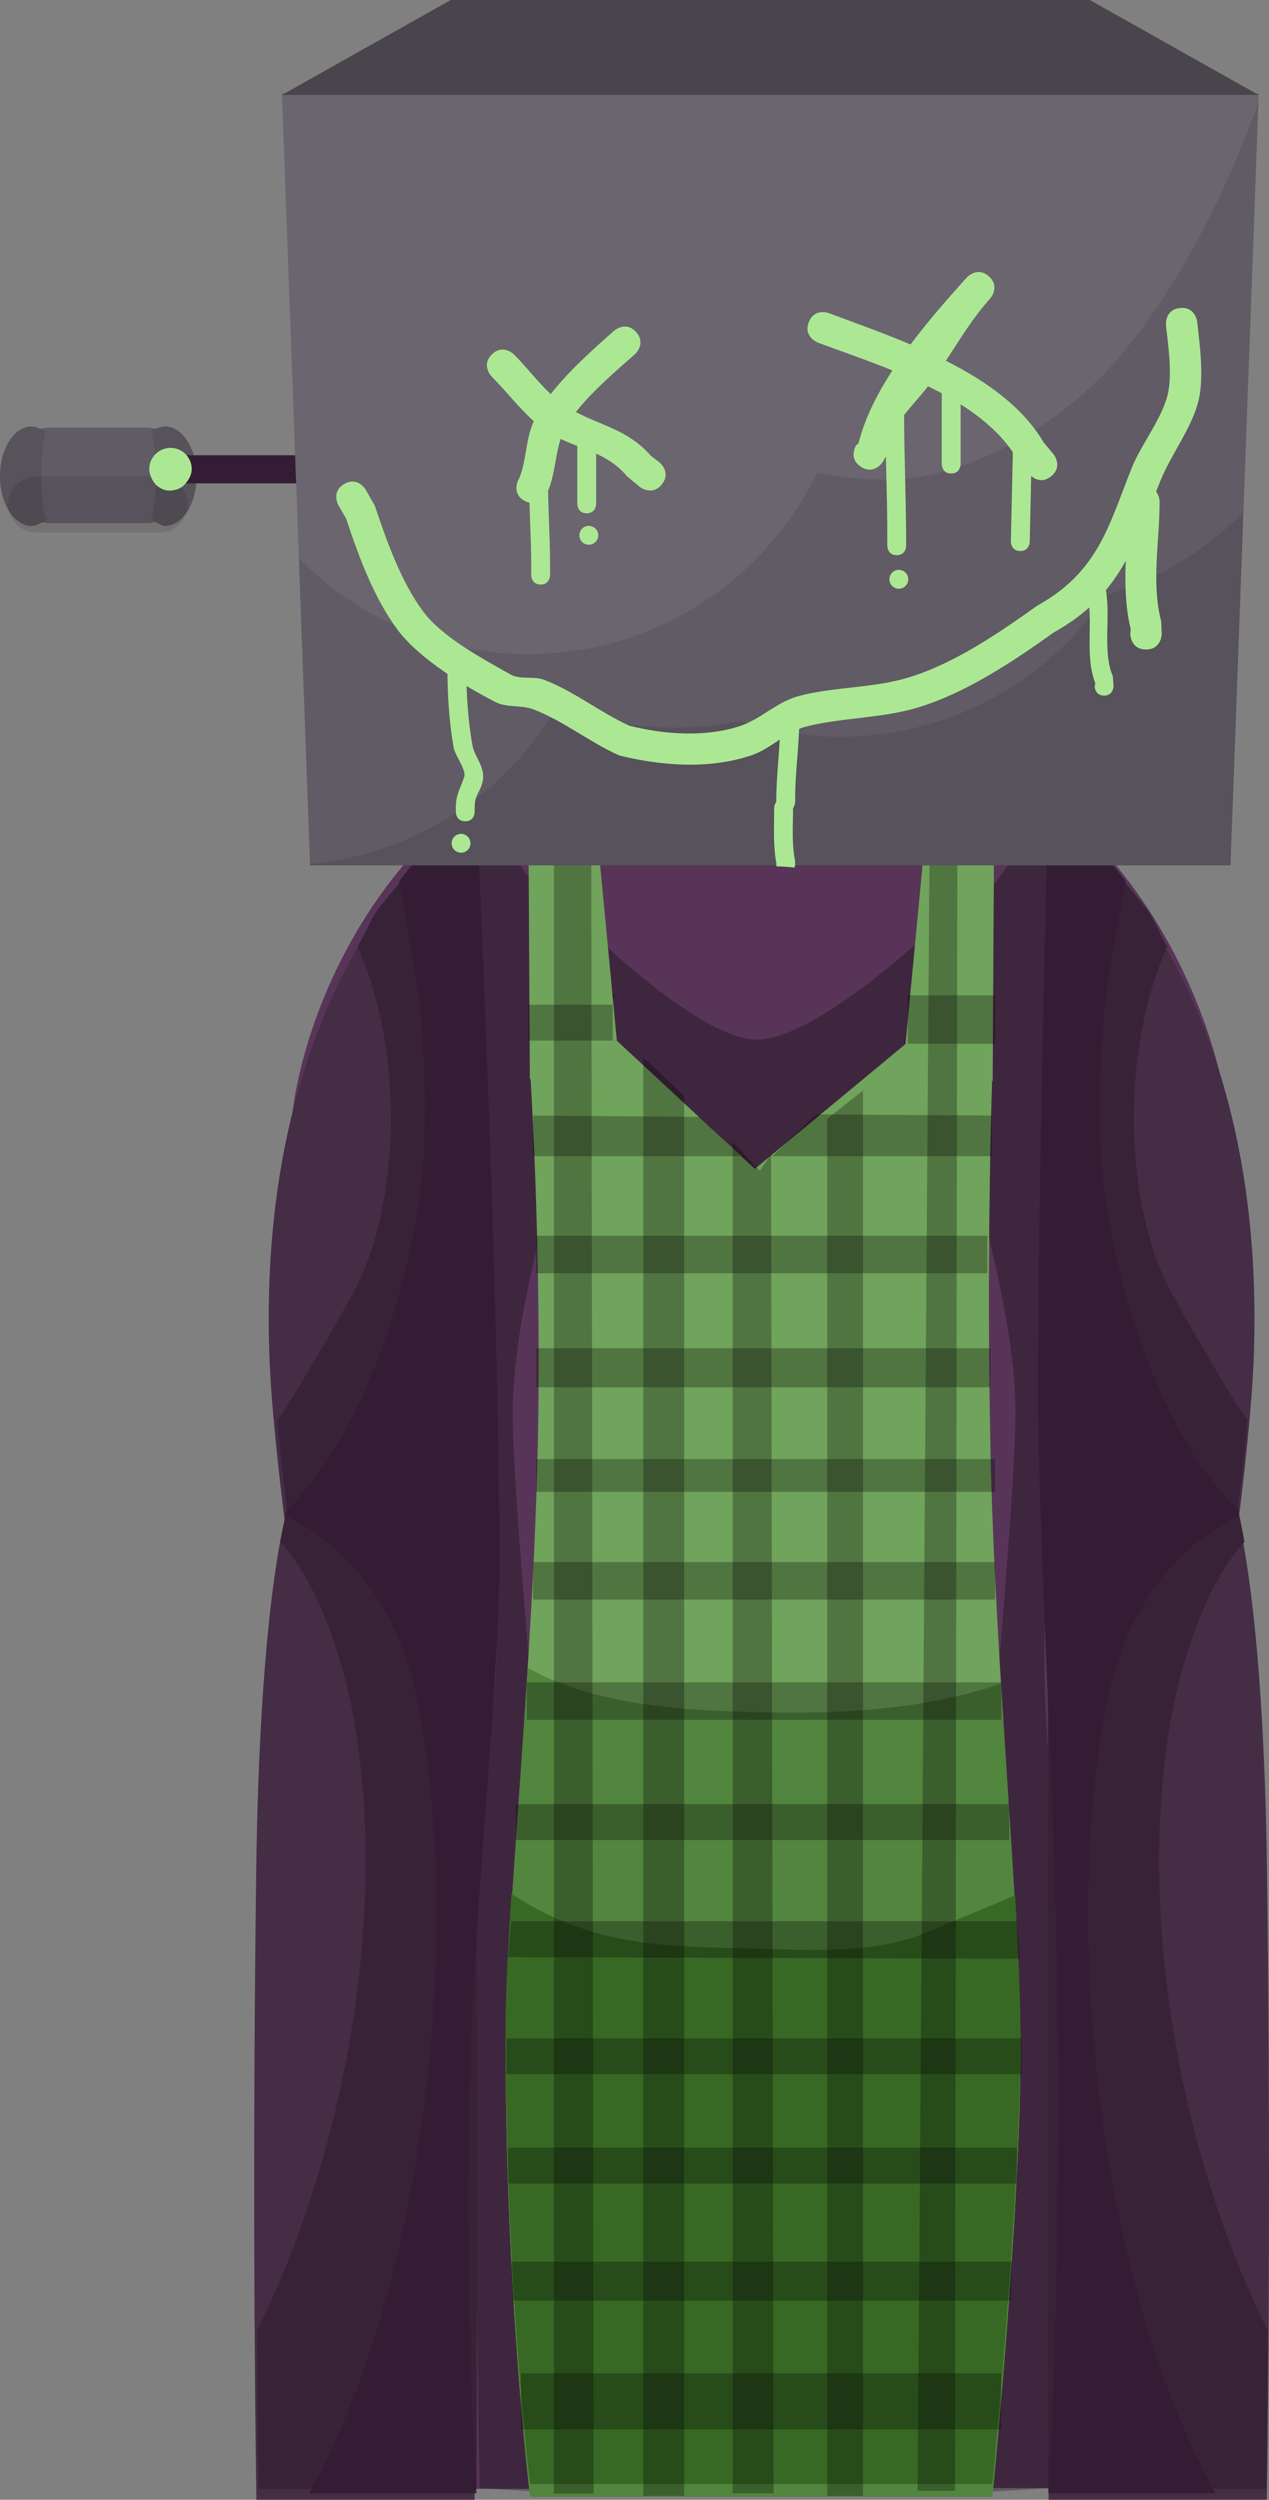 <svg version="1.1" xmlns="http://www.w3.org/2000/svg" xmlns:xlink="http://www.w3.org/1999/xlink" width="112.906" height="222.358" viewBox="0,0,112.906,222.358"><rect x="0" y="0" width="112.906" height="222.358" fill="#808080" stroke="none"/><defs><linearGradient x1="272.01" y1="125.506" x2="272.01" y2="130.506" gradientUnits="userSpaceOnUse" id="color-1"><stop offset="0" stop-color="#000000"/><stop offset="1" stop-color="#ffffff"/></linearGradient></defs><g transform="translate(-250.58,-86.26)"><g data-paper-data="{&quot;isPaintingLayer&quot;:true}" fill-rule="nonzero" stroke-linejoin="miter" stroke-miterlimit="10" stroke-dasharray="" stroke-dashoffset="0" style="mix-blend-mode: normal"><g fill="#58525b"><g data-paper-data="{&quot;index&quot;:null}"><path d="M255.096,128.55h8.398" stroke="#615b65" stroke-width="8.5" stroke-linecap="round"/><path d="M265.262,133.045c-0.411,0 -1.243,-0.624 -1.243,-0.624c0,0 0.423,-0.729 0.441,-3.755c0.017,-2.949 -0.474,-4.087 -0.474,-4.087c0,0 0.817,-0.387 1.276,-0.387c1.553,0 2.812,1.982 2.812,4.426c0,2.445 -1.259,4.426 -2.812,4.426z" stroke="none" stroke-width="0" stroke-linecap="butt"/><path d="M254.781,132.468c0,0 -0.884,0.578 -1.39,0.578c-1.553,0 -2.812,-1.982 -2.812,-4.426c0,-2.445 1.259,-4.426 2.812,-4.426c0.442,0 1.233,0.447 1.233,0.447c0,0 -0.346,1.145 -0.371,3.979c-0.03,3.396 0.528,3.849 0.528,3.849z" stroke="none" stroke-width="0" stroke-linecap="butt"/></g><path d="M253.804,131.133h10.981" stroke-opacity="0.098" stroke="#000000" stroke-width="5" stroke-linecap="round"/></g><g data-paper-data="{&quot;index&quot;:null}"><path d="M277.824,128.006h-11.627" fill="url(#color-1)" stroke="#341c34" stroke-width="2.5" stroke-linecap="round"/><path d="M267.638,127.989c0,0.845 -0.746,1.483 -0.746,1.483c0,0 -0.43,0.428 -1.25,0.428c-0.656,0 -1.199,-0.523 -1.199,-0.523c0,0 -0.581,-0.649 -0.581,-1.388c0,-1.043 0.845,-1.888 1.888,-1.888c1.043,0 1.888,0.845 1.888,1.888z" fill="#ace894" stroke="none" stroke-width="0" stroke-linecap="butt"/></g><g stroke-linecap="butt"><path d="M278.974,305.79c0,0 -0.635,-94.384 -0.793,-118.012c-0.055,-8.153 8.187,-36.761 40.202,-36.921c31.602,-0.158 39.857,29.487 39.849,36.897c-0.077,46.243 0.654,117.986 0.654,117.986l-10.497,0.096l-0.159,-114.843c0,0 0.075,-3.099 -2.816,-3.154c-3.434,-0.065 -2.945,3.116 -2.945,3.116l0.205,114.87l-48.214,0.072l-0.305,-115.233c0,0 0.279,-2.919 -2.886,-2.934c-3.111,-0.015 -2.816,2.909 -2.816,2.909l0.353,115.067z" fill="#583558" stroke="#583558" stroke-width="3.5"/><path d="M273.395,308.618c0,0 -0.436,-24.792 -0.015,-56.168c0.308,-22.999 2.531,-30.931 2.531,-30.931c0,0 -1.109,-8.563 -1.339,-14.077c-1.516,-36.214 18.235,-49.118 18.235,-49.118v150.294z" fill="#452d46" stroke="none" stroke-width="0"/><path d="M332.293,308.274c0,0 8.636,-82.604 8.636,-96.364c0,-13.268 -9.091,-37.045 -9.091,-37.045l12.5,-17.273c0,0 -0.408,54.416 -0.826,74.779c-0.153,7.446 1.133,17.794 1.093,25.22c-0.037,7.043 -0.722,50.001 -0.722,50.001z" data-paper-data="{&quot;index&quot;:null}" fill-opacity="0.282" fill="#000000" stroke="none" stroke-width="0"/><path d="M293.243,307.593c0,0 -0.685,-42.958 -0.722,-50.001c-0.04,-7.425 2.383,-18.456 2.23,-25.902c-0.418,-20.363 -1.962,-74.097 -1.962,-74.097l12.5,17.273c0,0 -9.091,23.778 -9.091,37.045c0,13.76 8.636,96.364 8.636,96.364z" fill-opacity="0.282" fill="#000000" stroke="none" stroke-width="0"/><path d="M273.588,307.657c0,0 -0.093,-5.293 -0.152,-14.082c0.16,-0.309 0.316,-0.622 0.468,-0.939c7.53,-15.699 11.228,-36.727 8.084,-53.858c-0.812,-4.427 -2.935,-11.534 -6.465,-15.357c0.337,-1.995 0.58,-2.864 0.58,-2.864c0,0 -0.827,-7.104 -0.838,-8.018c0.824,-0.839 5.759,-9.461 6.776,-11.345c4.26,-7.886 4.471,-21.558 0.341,-30.744c0.477,-0.642 1.187,-2.477 1.73,-3.177c3.904,-5.033 8.887,-9.912 8.887,-9.912v150.294z" fill="#382238" stroke="none" stroke-width="0"/><path d="M276.072,220.942c0,0 -0.013,-0.104 -0.038,-0.296c8.191,-7.868 12.154,-24.642 12.309,-33.16c0.089,-4.882 -0.013,-9.604 -0.781,-14.386c-0.465,-2.896 -0.926,-5.686 -1.478,-8.457c3.707,-4.821 6.883,-6.896 6.883,-6.896c0,0 2.045,44.052 2.045,67.345c0,11.07 -2.178,29.704 -2.595,44.977c-0.579,21.167 0.549,37.971 0.549,37.971h-14.875c0.133,-0.235 0.263,-0.469 0.39,-0.705c9.989,-18.505 13.401,-49.733 9.153,-70.179c-1.5,-7.219 -5.551,-13.162 -11.606,-16.055c0.027,-0.108 0.042,-0.161 0.042,-0.161z" fill="#341c34" stroke="none" stroke-width="0"/><path d="M343.876,308.618v-150.294c0,0 19.751,12.904 18.235,49.118c-0.231,5.514 -1.339,14.077 -1.339,14.077c0,0 2.222,7.933 2.531,30.931c0.421,31.377 -0.015,56.168 -0.015,56.168z" data-paper-data="{&quot;index&quot;:null}" fill="#452d46" stroke="none" stroke-width="0"/><path d="M343.822,307.657v-150.294c0,0 4.983,4.879 8.887,9.912c0.543,0.7 1.254,2.534 1.73,3.177c-4.131,9.186 -3.919,22.858 0.341,30.744c1.017,1.884 5.953,10.505 6.776,11.345c-0.011,0.913 -0.838,8.018 -0.838,8.018c0,0 0.243,0.868 0.58,2.864c-3.53,3.823 -5.653,10.93 -6.465,15.357c-3.144,17.131 0.554,38.16 8.084,53.858c0.152,0.317 0.308,0.63 0.468,0.939c-0.059,8.789 -0.152,14.082 -0.152,14.082z" data-paper-data="{&quot;index&quot;:null}" fill="#382238" stroke="none" stroke-width="0"/><path d="M360.791,221.102c-6.055,2.894 -10.106,8.836 -11.606,16.055c-4.248,20.445 -0.836,51.673 9.153,70.179c0.127,0.235 0.257,0.47 0.39,0.705h-14.875c0,0 1.113,-18.489 0.875,-40.907c-0.215,-20.281 -1.784,-43.943 -1.784,-57.042c0,-20.16 0.909,-52.345 0.909,-52.345c0,0 3.176,2.075 6.883,6.896c-0.552,2.771 -1.013,5.561 -1.478,8.457c-0.768,4.782 -0.87,9.504 -0.781,14.386c0.155,8.518 4.118,25.292 12.309,33.16c-0.024,0.192 -0.038,0.296 -0.038,0.296c0,0 0.015,0.052 0.042,0.161z" data-paper-data="{&quot;index&quot;:null}" fill="#341c34" stroke="none" stroke-width="0"/><path d="M301.561,195.774v-28.182c0,0 10.853,11.136 16.364,11.136c5.624,0 17.045,-11.136 17.045,-11.136v28.182z" fill-opacity="0.282" fill="#000000" stroke="none" stroke-width="0"/><path d="M297.721,182.265l-0.161,-28.931l5.212,-2.742l2.742,28.77z" fill="#70a35b" stroke="none" stroke-width="0"/><path d="M331.108,179.523l2.742,-28.77l5.212,2.742l-0.161,28.931z" data-paper-data="{&quot;index&quot;:null}" fill="#70a35b" stroke="none" stroke-width="0"/><path d="M297.746,308.364c0,0 -2.188,-17.834 -2.188,-40.615c0,-10.183 2.56,-34.012 2.899,-54.391c0.281,-16.929 -0.711,-31.768 -0.711,-31.768l7.742,-2.732l12.254,11.377l13.661,-11.319l7.472,2.674c0,0 -0.556,15.167 -0.17,33.648c0.395,18.928 2.67,41.63 2.67,53.449c0,14.422 -2.5,39.677 -2.5,39.677z" fill="#70a35b" stroke="none" stroke-width="0"/><path d="M297.746,308.364c0,0 -2.188,-17.834 -2.188,-40.615c0,-6.728 1.118,-19.414 1.974,-33.126c5.237,2.91 11.731,3.612 17.563,3.846c8.066,0.323 16.537,0.235 24.287,-2.363c0.087,-0.029 0.173,-0.058 0.26,-0.088c0.78,12.8 1.734,25.016 1.734,32.669c0,14.422 -2.5,39.677 -2.5,39.677z" fill="#52853d" stroke="none" stroke-width="0"/><path d="M297.746,307.227c0,0 -2.188,-17.834 -2.188,-40.615c0,-2.953 0.215,-7.053 0.529,-11.883c1.244,0.805 2.549,1.532 3.93,2.16c5.786,2.629 11.632,2.543 17.842,2.706c4.507,0.118 9.54,0.401 13.92,-0.959c0.3,-0.093 7.067,-2.913 9.122,-3.769c0.282,4.905 0.473,9.252 0.473,12.683c0,14.422 -2.5,39.677 -2.5,39.677z" fill="#386924" stroke="none" stroke-width="0"/><path d="M296.202,290.908l-0.139,-3.472h44.583l-0.139,3.472z" fill-opacity="0.282" fill="#000000" stroke="none" stroke-width="0"/><path d="M295.786,280.492v-3.194h45.278v3.194z" fill-opacity="0.282" fill="#000000" stroke="none" stroke-width="0"/><path d="M295.647,270.769v-3.194h45.833v3.194z" fill-opacity="0.282" fill="#000000" stroke="none" stroke-width="0"/><path d="M295.786,260.353l0.278,-3.194h45l0.278,3.333z" fill-opacity="0.282" fill="#000000" stroke="none" stroke-width="0"/><path d="M296.48,249.936v-3.194h43.889v3.194z" fill-opacity="0.282" fill="#000000" stroke="none" stroke-width="0"/><path d="M297.452,239.242v-3.333h42.222v3.333z" fill-opacity="0.282" fill="#000000" stroke="none" stroke-width="0"/><path d="M298.008,228.547v-3.333h41.111v3.333z" fill-opacity="0.282" fill="#000000" stroke="none" stroke-width="0"/><path d="M298.286,218.964v-2.917h40.833v2.917z" fill-opacity="0.282" fill="#000000" stroke="none" stroke-width="0"/><path d="M298.286,209.658v-3.472h40.417v3.472z" fill-opacity="0.282" fill="#000000" stroke="none" stroke-width="0"/><path d="M298.286,199.519v-3.333h40.139v3.333z" fill-opacity="0.282" fill="#000000" stroke="none" stroke-width="0"/><path d="M298.008,189.103v-3.611l14.811,0.124l3.661,3.487l2.846,-0.029l3.852,-3.683l15.663,0.101v3.611c0,0 -21.806,0 -22.361,0c-6.451,0 -18.472,0 -18.472,0z" fill-opacity="0.282" fill="#000000" stroke="none" stroke-width="0"/><path d="M297.591,178.825v-3.194h7.5v3.194z" fill-opacity="0.282" fill="#000000" stroke="none" stroke-width="0"/><path d="M331.341,179.103v-4.306h7.778v4.306z" fill-opacity="0.282" fill="#000000" stroke="none" stroke-width="0"/><path d="M296.925,302.365v-5h42.727v5z" fill-opacity="0.282" fill="#000000" stroke="none" stroke-width="0"/><path d="M299.862,308.075v-155.369l3.309,-2.045l0.227,157.415z" fill-opacity="0.282" fill="#000000" stroke="none" stroke-width="0"/><path d="M307.817,308.274v-127.955l3.636,3.409v124.545z" fill-opacity="0.282" fill="#000000" stroke="none" stroke-width="0"/><path d="M315.771,308.047v-120.227l2.417,2.578l0.992,-1.442l0.227,119.091z" fill-opacity="0.282" fill="#000000" stroke="none" stroke-width="0"/><path d="M324.18,308.274v-122.5l3.182,-2.5v125z" fill-opacity="0.282" fill="#000000" stroke="none" stroke-width="0"/><path d="M332.223,307.82l1.136,-156.136l2.412,-1.136l-0.227,157.273z" fill-opacity="0.282" fill="#000000" stroke="none" stroke-width="0"/></g><path d="M278.167,163.235l-2.503,-68.673h86.9l-2.503,68.673z" fill="#6b6570" stroke="#000000" stroke-width="0" stroke-linecap="butt"/><path d="M347.544,86.26l15.019,8.447h-86.9l15.019,-8.447z" fill="#4a454d" stroke="#000000" stroke-width="0" stroke-linecap="butt"/><path d="M278.167,163.235l-0.996,-27.332c5.184,5.273 12.4,8.543 20.379,8.543c11.335,0 21.128,-6.599 25.748,-16.165c1.964,0.427 4.003,0.651 6.095,0.651c6.703,0 15.26,-4.289 21.087,-11.283c7.894,-9.474 12.084,-22.417 12.084,-22.417l-2.503,68.002z" fill-opacity="0.098" fill="#000000" stroke="#000000" stroke-width="0" stroke-linecap="butt"/><path d="M278.167,163.235l-0.005,-0.131c9.419,-0.869 17.513,-6.308 22.045,-14.079c3.225,1.261 6.734,1.954 10.406,1.954c1.992,0 3.936,-0.204 5.812,-0.592c2.796,0.914 5.783,1.408 8.884,1.408c9.875,0 18.58,-5.009 23.714,-12.625c4.676,-1.398 8.849,-3.961 12.182,-7.353l-1.145,31.417z" fill-opacity="0.098" fill="#000000" stroke="#000000" stroke-width="0" stroke-linecap="butt"/><path d="M297.311,130.84c-1.25,-0.625 -0.625,-1.875 -0.625,-1.875l0.128,-0.238c0.591,-1.546 0.53,-3.134 1.123,-4.672c0.043,-0.111 0.089,-0.222 0.138,-0.333c-1.343,-1.193 -2.509,-2.726 -3.737,-3.952c0,0 -0.988,-0.988 0,-1.977c0.988,-0.988 1.977,0 1.977,0c1.075,1.076 2.102,2.434 3.262,3.523c1.656,-2.127 3.998,-4.175 5.63,-5.629c0,0 1.045,-0.929 1.973,0.116c0.929,1.045 -0.116,1.973 -0.116,1.973c-1.408,1.248 -3.731,3.197 -5.245,5.135c2.346,1.248 4.665,1.597 6.682,3.906l0.744,0.564c0,0 1.091,0.873 0.218,1.965c-0.873,1.091 -1.965,0.218 -1.965,0.218l-1.12,-0.927c-1.678,-2.007 -3.815,-2.333 -5.917,-3.334c-0.467,1.449 -0.49,2.938 -1.031,4.406l-0.245,0.507c0,0 -0.625,1.25 -1.875,0.625z" fill="#ace894" stroke="none" stroke-width="0.5" stroke-linecap="butt"/><path d="M327.166,127.771c-1.163,-0.775 -0.388,-1.938 -0.388,-1.938l0.18,-0.123c0.55,-2.202 1.653,-4.395 3.018,-6.5c-2.354,-0.957 -4.685,-1.748 -6.626,-2.475c0,0 -1.309,-0.491 -0.818,-1.8c0.491,-1.309 1.8,-0.818 1.8,-0.818c2.186,0.821 4.725,1.711 7.26,2.785c1.606,-2.144 3.387,-4.159 5.001,-5.952c0,0 0.935,-1.039 1.974,-0.104c1.039,0.935 0.104,1.974 0.104,1.974c-1.541,1.713 -2.699,3.656 -3.93,5.532c3.592,1.815 6.859,4.121 8.699,7.272l0.857,1.021c0,0 0.895,1.074 -0.179,1.969c-1.074,0.895 -1.969,-0.179 -1.969,-0.179l-1.006,-1.216c-1.592,-2.859 -4.639,-4.954 -7.994,-6.6c-0.19,0.245 -0.384,0.487 -0.585,0.724c-1.756,2.075 -2.223,2.362 -2.894,5.045l-0.566,0.995c0,0 -0.775,1.163 -1.938,0.388z" fill="#ace894" stroke="none" stroke-width="0.5" stroke-linecap="butt"/><path d="M281.216,129.308c1.214,-0.693 1.907,0.52 1.907,0.52l0.808,1.427c1.06,3.147 2.336,6.771 4.331,9.444c1.678,2.25 5.396,4.237 7.739,5.556c0.872,0.491 2.026,0.118 2.964,0.467c2.639,0.983 5.041,2.942 7.628,4.095c3.071,0.781 6.776,1.043 9.85,0.018c1.879,-0.627 3.218,-2.136 5.236,-2.671c3.102,-0.821 6.612,-0.684 9.768,-1.649c4.036,-1.233 7.963,-3.916 11.403,-6.368c5.379,-2.988 6.324,-6.956 8.395,-12.198c0.861,-2.18 2.856,-4.598 3.282,-6.842c0.337,-1.774 -0.007,-4.124 -0.206,-5.901c0,0 -0.154,-1.389 1.235,-1.544c1.389,-0.154 1.544,1.235 1.544,1.235c0.224,2.04 0.587,4.735 0.166,6.772c-0.509,2.466 -2.469,4.961 -3.427,7.322c-2.334,5.754 -3.575,10.231 -9.496,13.52c-3.625,2.595 -7.816,5.385 -12.079,6.678c-3.233,0.98 -6.807,0.892 -9.986,1.706c-1.801,0.461 -3.107,1.969 -4.828,2.548c-3.766,1.267 -7.997,0.949 -11.768,0.018c-2.594,-1.15 -5.027,-3.11 -7.654,-4.105c-1.071,-0.405 -2.354,-0.127 -3.373,-0.651c-2.748,-1.412 -6.761,-3.848 -8.661,-6.372c-2.116,-2.81 -3.518,-6.612 -4.615,-9.938l-0.683,-1.182c0,0 -0.693,-1.214 0.52,-1.907z" fill="#ace894" stroke="none" stroke-width="0.5" stroke-linecap="butt"/><path d="M352.541,144.033c-1.398,0 -1.398,-1.398 -1.398,-1.398l0.042,-0.406c-0.916,-3.761 -0.228,-7.526 -0.228,-11.334c0,0 0,-1.398 1.398,-1.398c1.398,0 1.398,1.398 1.398,1.398c0,3.542 -0.754,7.176 0.145,10.656l0.042,1.084c0,0 0,1.398 -1.398,1.398z" fill="#ace894" stroke="none" stroke-width="0.5" stroke-linecap="butt"/><path d="M302.782,131.92c-0.839,0 -0.839,-0.839 -0.839,-0.839c0,-1.553 0,-3.665 0,-5.218c0,0 0,-0.839 0.839,-0.839c0.839,0 0.839,0.839 0.839,0.839c0,1.553 0,3.106 0,4.659v0.559c0,0 0,0.839 -0.839,0.839z" fill="#ace894" stroke="none" stroke-width="0.5" stroke-linecap="butt"/><path d="M298.682,138.256c-0.839,0 -0.839,-0.839 -0.839,-0.839v-0.932c0,-2.484 -0.186,-4.953 -0.186,-7.455c0,0 0,-0.839 0.839,-0.839c0.839,0 0.839,0.839 0.839,0.839c0,2.502 0.186,4.968 0.186,7.455v0.932c0,0 0,0.839 -0.839,0.839z" fill="#ace894" stroke="none" stroke-width="0.5" stroke-linecap="butt"/><path d="M335.209,128.379c-0.839,0 -0.839,-0.839 -0.839,-0.839c0,-1.926 0,-4.597 0,-6.523c0,0 0,-0.839 0.839,-0.839c0.839,0 0.839,0.839 0.839,0.839c0,1.926 0,3.851 0,5.777v0.745c0,0 0,0.839 -0.839,0.839z" fill="#ace894" stroke="none" stroke-width="0.5" stroke-linecap="butt"/><path d="M330.364,135.647c-0.839,0 -0.839,-0.839 -0.839,-0.839v-0.559c0.018,-3.818 -0.186,-7.671 -0.186,-11.554c0,0 0,-0.839 0.839,-0.839c0.839,0 0.839,0.839 0.839,0.839c0,3.901 0.171,7.716 0.186,11.554v0.559c0,0 0,0.839 -0.839,0.839z" fill="#ace894" stroke="none" stroke-width="0.5" stroke-linecap="butt"/><path d="M341.34,135.274c-0.838,-0.019 -0.82,-0.857 -0.82,-0.857c0.062,-2.795 0.124,-5.592 0.186,-8.386c0,0 0.019,-0.838 0.857,-0.82c0.838,0.019 0.82,0.857 0.82,0.857c-0.062,2.795 -0.124,5.59 -0.186,8.384l-0,0.002c0,0 -0.019,0.838 -0.857,0.82z" fill="#ace894" stroke="none" stroke-width="0.5" stroke-linecap="butt"/><path d="M329.711,137.79c0,-0.463 0.375,-0.839 0.839,-0.839c0.463,0 0.839,0.375 0.839,0.839c0,0.463 -0.375,0.839 -0.839,0.839c-0.463,0 -0.839,-0.375 -0.839,-0.839z" fill="#ace894" stroke="none" stroke-width="0.5" stroke-linecap="butt"/><path d="M302.13,133.876c0,-0.463 0.375,-0.839 0.839,-0.839c0.463,0 0.839,0.375 0.839,0.839c0,0.463 -0.375,0.839 -0.839,0.839c-0.463,0 -0.839,-0.375 -0.839,-0.839z" fill="#ace894" stroke="none" stroke-width="0.5" stroke-linecap="butt"/><path d="M348.814,148.133c-0.839,0 -0.839,-0.839 -0.839,-0.839l0.06,-0.248c-1.005,-2.611 -0.088,-5.589 -0.78,-8.308c0,0 -0.203,-0.814 0.61,-1.017c0.814,-0.203 1.017,0.61 1.017,0.61c0.63,2.562 -0.291,5.714 0.711,8.092l0.06,0.871c0,0 0,0.839 -0.839,0.839z" fill="#ace894" stroke="none" stroke-width="0.5" stroke-linecap="butt"/><path d="M319.648,163.127l0.016,-0.022c-0.311,-1.631 -0.203,-3.295 -0.203,-4.954c0,0 0,-0.316 0.187,-0.565c-0,-0.006 -0,-0.009 -0,-0.009v-0.191c0.009,-2.424 0.373,-4.824 0.373,-7.273c0,0 0,-0.861 0.839,-0.861c0.839,0 0.839,0.861 0.839,0.861c0,2.444 -0.384,4.858 -0.373,7.273v0.191c0,0 0,0.316 -0.187,0.565c0,0.006 0,0.009 0,0.009c0,1.535 -0.13,3.11 0.17,4.616l0.016,0.36c0,0 0,0.139 -0.054,0.305c-0.527,-0.057 -1.06,-0.093 -1.598,-0.107c-0.025,-0.115 -0.025,-0.198 -0.025,-0.198z" fill="#ace894" stroke="none" stroke-width="0.5" stroke-linecap="butt"/><path d="M291.973,159.315c-0.839,0 -0.839,-0.839 -0.839,-0.839v-0.373c0.005,-1.215 0.462,-1.798 0.766,-2.795c0.157,-0.514 -0.849,-1.971 -0.937,-2.451c-0.429,-2.342 -0.574,-4.82 -0.574,-7.24c0,0 0,-0.839 0.839,-0.839c0.839,0 0.839,0.839 0.839,0.839c0,2.322 0.14,4.677 0.544,6.923c0.194,1.08 1.146,1.93 0.926,3.14c-0.194,1.066 -0.731,1.205 -0.725,2.424v0.373c0,0 0,0.839 -0.839,0.839z" fill="#ace894" stroke="none" stroke-width="0.5" stroke-linecap="butt"/><path d="M290.762,161.272c0,-0.463 0.375,-0.839 0.839,-0.839c0.463,0 0.839,0.375 0.839,0.839c0,0.463 -0.375,0.839 -0.839,0.839c-0.463,0 -0.839,-0.375 -0.839,-0.839z" fill="#ace894" stroke="none" stroke-width="0.5" stroke-linecap="butt"/></g></g></svg>